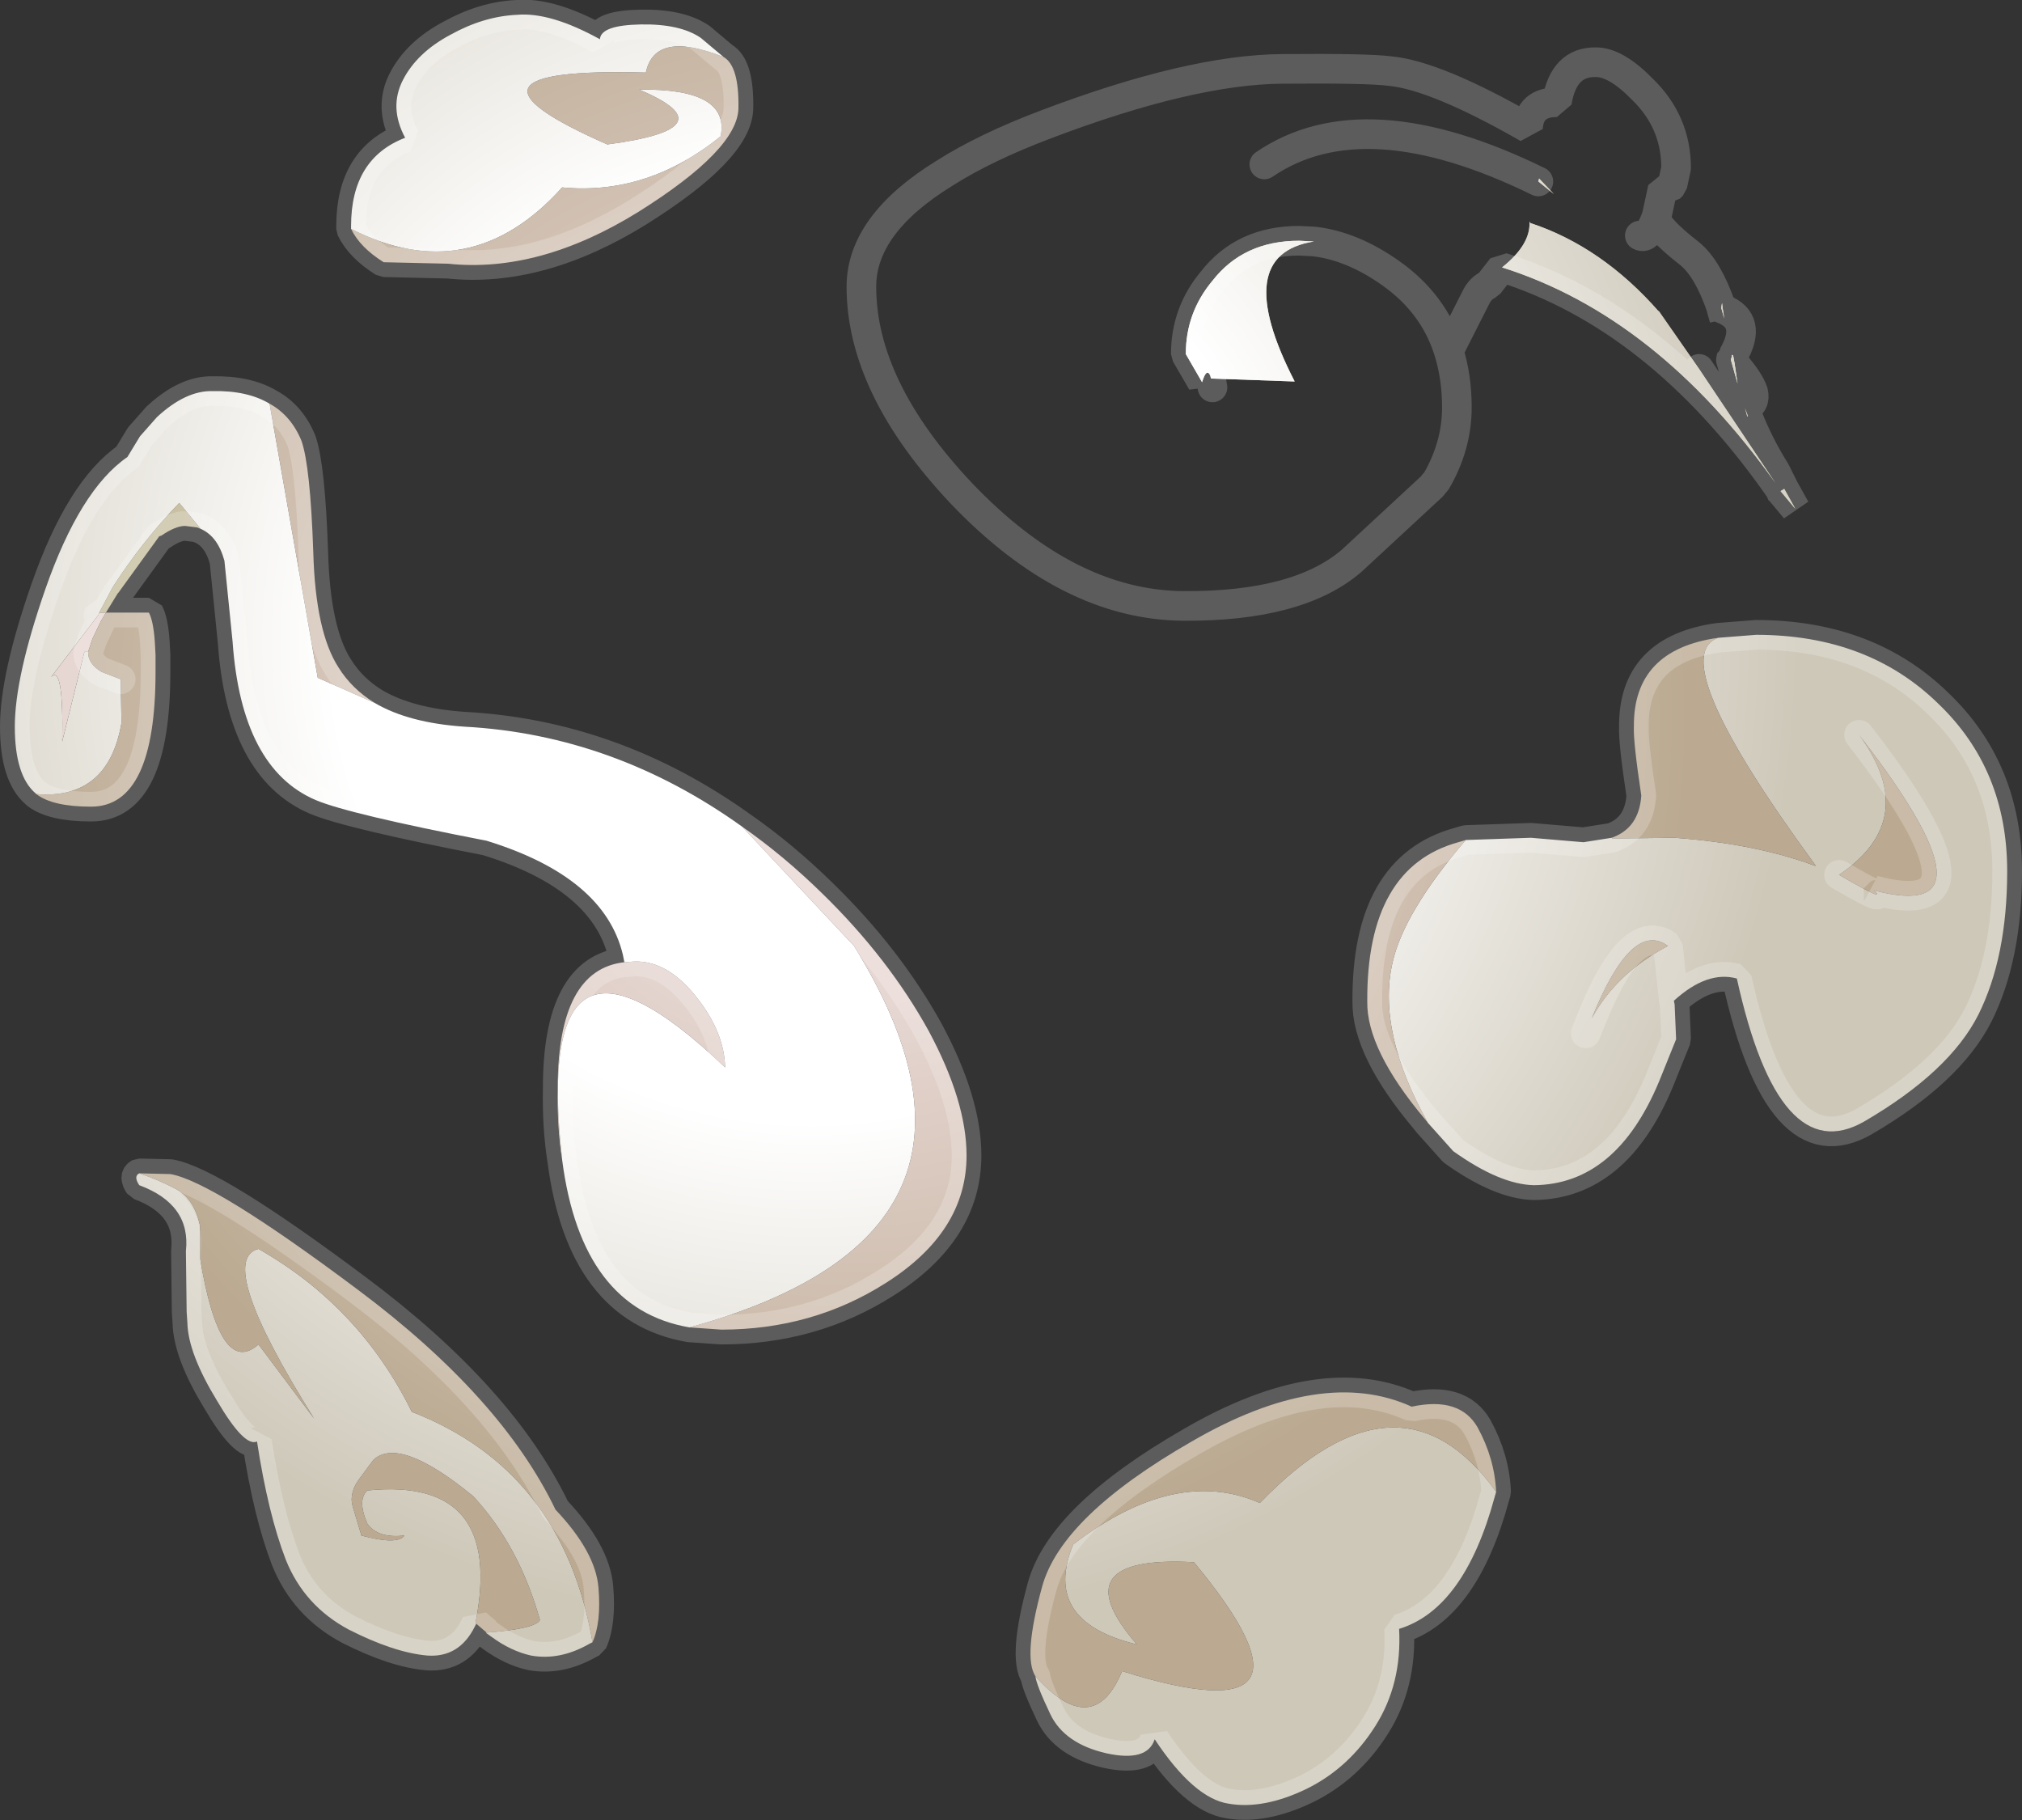 <?xml version="1.0" encoding="UTF-8" standalone="no"?>
<svg xmlns:ffdec="https://www.free-decompiler.com/flash" xmlns:xlink="http://www.w3.org/1999/xlink" ffdec:objectType="shape" height="122.85px" width="136.5px" xmlns="http://www.w3.org/2000/svg">
  <rect width="100%" height="100%" fill="#333333" stroke="none"/>
  <g transform="matrix(1.0, 0.0, 0.0, 1.0, 1.0, 1.0)">
    <path d="M116.0 23.0 L116.1 23.55 116.0 23.4 116.1 23.55 116.3 24.9 116.0 23.4 115.9 23.1 115.9 22.95 116.0 23.0 115.9 23.1 116.0 23.0" fill="#ffffff" fill-rule="evenodd" stroke="none"/>
    <path d="M115.2 19.8 L115.2 19.75 115.25 19.45 115.3 19.85 115.2 19.8 115.3 19.85 115.4 20.5 115.2 19.8 M115.9 23.1 L116.0 23.4 115.85 23.3 116.0 23.4 116.3 24.9 115.85 23.3 115.85 23.25 115.9 23.1 M4.95 43.0 L4.7 43.0 3.2 49.05 Q3.3 43.8 2.45 44.7 L5.65 40.5 5.7 40.35 6.15 40.35 5.8 40.95 5.25 42.1 4.95 43.0" fill="#e7d7d3" fill-rule="evenodd" stroke="none"/>
    <path d="M102.85 11.25 L102.9 11.05 103.9 12.1 102.85 11.25 M100.4 17.05 Q102.35 15.5 102.25 13.95 L102.3 14.05 Q107.15 15.65 111.0 20.05 L110.95 19.95 113.7 23.9 118.85 31.6 Q110.85 20.35 100.4 17.05 M119.45 32.0 L120.2 33.35 119.2 32.15 119.45 32.0 M80.75 24.55 L80.7 24.35 Q80.45 23.8 80.15 24.8 L79.05 22.9 Q79.05 20.1 80.85 17.95 82.95 15.25 86.7 15.25 L87.7 15.3 Q82.0 16.2 86.4 24.75 L80.75 24.55 M12.55 34.7 L12.3 34.6 11.5 34.5 Q10.85 34.5 9.9 35.15 L9.75 35.2 7.0 39.0 6.95 39.05 6.15 40.35 5.7 40.35 6.6 38.65 Q8.55 35.6 11.1 32.95 L12.55 34.7" fill="url(#gradient0)" fill-rule="evenodd" stroke="none"/>
    <path d="M95.4 74.8 L95.2 74.55 Q91.25 69.85 91.3 66.6 91.25 57.55 97.45 55.85 L97.95 55.7 Q93.75 60.6 93.0 64.0 91.95 68.65 95.4 74.8 M107.8 55.55 Q109.65 54.9 109.8 52.7 109.25 49.05 109.3 48.05 109.25 42.85 115.0 42.05 111.25 43.35 121.55 57.4 L121.55 57.45 Q117.55 55.95 112.05 55.55 L107.85 55.6 107.8 55.55 M111.6 62.85 Q108.1 64.7 106.45 67.75 109.15 61.05 111.6 62.85 M68.9 112.15 Q68.05 110.85 69.35 106.1 70.65 101.35 79.45 96.3 88.25 91.2 94.3 93.95 97.55 93.25 98.75 95.35 99.9 97.45 100.0 99.7 93.5 90.65 84.05 100.45 78.35 97.95 71.45 103.25 69.3 108.45 75.75 110.0 70.5 103.95 79.6 104.45 89.55 116.45 74.75 111.8 72.8 116.5 68.9 112.15 M124.5 48.6 Q134.45 61.45 125.5 59.1 126.5 60.0 123.15 58.05 128.7 54.3 124.5 48.6 M22.7 14.45 Q30.75 18.55 36.95 11.65 42.7 12.2 47.65 8.2 48.3 4.95 42.15 5.05 48.35 7.65 40.0 8.75 28.05 3.5 42.6 3.9 43.2 1.0 47.85 2.85 48.9 3.45 48.85 6.3 48.8 9.1 42.1 13.3 35.4 17.45 29.25 16.8 L24.9 16.7 Q23.3 15.7 22.7 14.45 M17.2 26.25 Q18.65 27.05 19.35 28.75 19.95 30.45 20.15 36.3 20.3 41.65 21.85 44.05 22.75 45.5 24.3 46.45 L20.45 44.75 17.2 26.25 M49.1 54.8 Q51.9 56.75 54.55 59.35 59.0 63.7 61.7 68.6 64.25 73.35 64.25 77.0 64.25 82.15 58.8 85.6 53.85 88.75 47.7 88.75 L45.55 88.6 Q68.7 82.25 56.65 62.85 L49.1 54.8 M36.95 77.3 Q36.6 75.1 36.65 72.45 36.65 64.45 41.15 63.95 L41.85 63.9 Q44.1 63.85 46.05 66.35 47.9 68.7 47.95 71.05 34.85 58.55 36.95 77.3 M6.15 40.35 L9.05 40.35 Q9.35 40.9 9.45 42.3 L9.5 43.2 9.5 44.35 Q9.5 53.45 5.15 53.45 2.55 53.45 1.45 52.6 6.3 53.0 7.2 47.8 L7.15 44.85 5.85 44.35 Q4.95 43.8 4.95 43.05 L4.95 43.0 5.25 42.1 5.8 40.95 6.15 40.35 M39.0 109.85 Q37.0 98.25 26.8 94.3 23.3 87.2 16.45 83.3 13.5 84.05 20.2 94.75 L16.45 89.75 Q13.85 92.05 12.5 83.9 L12.5 81.7 Q12.1 79.95 10.95 79.3 9.75 78.65 8.4 78.2 L10.5 78.25 Q13.4 78.75 23.15 86.05 32.85 93.3 36.5 100.9 39.2 103.75 39.4 106.15 39.6 108.5 39.0 109.85 M31.15 108.6 L31.1 108.55 Q33.05 98.7 23.85 99.6 L23.8 99.6 Q23.1 100.25 23.8 101.85 24.5 102.85 26.3 102.65 25.85 103.3 23.4 102.65 L22.8 100.65 Q22.55 99.7 23.35 98.7 L24.2 97.55 Q25.95 95.9 30.95 100.0 34.05 103.35 35.45 108.35 35.15 108.95 31.85 109.2 L31.15 108.6" fill="url(#gradient1)" fill-rule="evenodd" stroke="none"/>
    <path d="M62.75 10.7 Q65.5 8.95 69.6 7.4 79.35 3.7 85.55 3.65 91.35 3.6 92.85 3.8 95.95 4.1 102.15 7.65 102.25 5.9 104.1 5.9 104.55 3.15 106.75 3.2 108.1 3.2 109.9 5.05 112.15 7.25 112.15 10.35 L111.9 11.5 111.7 11.7 111.25 11.7 110.85 13.55 110.8 13.7 Q110.25 15.2 109.7 14.9 110.25 15.2 110.8 13.7 L110.85 13.55 111.25 11.7 111.7 11.7 111.9 11.5 112.15 10.35 Q112.15 7.25 109.9 5.05 108.1 3.2 106.75 3.2 104.55 3.15 104.1 5.9 102.25 5.9 102.15 7.65 95.95 4.1 92.85 3.8 91.35 3.6 85.55 3.65 79.35 3.7 69.6 7.4 65.5 8.95 62.75 10.7 55.9 21.9 64.45 28.45 72.45 37.25 82.4 36.35 91.95 35.45 95.7 31.8 91.95 35.45 82.4 36.35 72.45 37.25 64.45 28.45 55.9 21.9 62.75 10.7 57.15 14.15 57.15 18.35 57.15 25.15 63.9 32.3 71.1 39.85 78.9 39.9 86.65 39.95 90.25 36.85 L95.7 31.8 90.25 36.85 Q86.65 39.95 78.9 39.9 71.1 39.85 63.9 32.3 57.15 25.15 57.15 18.35 57.15 14.15 62.75 10.7 M102.85 11.25 L103.9 12.1 102.9 11.05 102.85 11.25 Q91.1 5.5 84.35 10.1 91.1 5.5 102.85 11.25 M113.7 23.9 L110.95 19.95 111.0 20.05 Q107.15 15.65 102.3 14.05 L102.25 13.95 Q102.35 15.5 100.4 17.05 110.85 20.35 118.85 31.6 L113.7 23.9 M115.3 19.85 L115.25 19.45 115.2 19.75 115.2 19.8 115.4 20.5 115.3 19.85 Q117.35 20.65 116.0 23.0 117.35 20.65 115.3 19.85 M116.1 23.55 L116.0 23.0 115.9 22.95 115.9 23.1 115.85 23.25 115.85 23.3 116.3 24.9 116.1 23.55 Q117.1 24.7 117.35 25.45 117.55 26.25 116.8 26.55 117.55 26.25 117.35 25.45 117.1 24.7 116.1 23.55 M117.0 27.1 L116.8 26.55 116.95 27.1 117.0 27.1 117.0 27.15 Q117.75 29.05 118.85 30.8 L119.45 32.0 118.85 30.8 Q117.75 29.05 117.0 27.15 L117.0 27.1 M119.2 32.15 L120.2 33.35 119.45 32.0 119.2 32.15 119.2 32.1 119.3 32.35 119.2 32.15 119.3 32.35 119.2 32.1 119.2 32.15 M100.4 17.05 L99.5 18.2 Q98.95 18.45 98.65 19.05 L96.8 22.7 Q95.8 19.5 92.9 17.45 90.3 15.6 87.7 15.3 90.3 15.6 92.9 17.45 95.8 19.5 96.8 22.7 L98.65 19.05 Q98.95 18.45 99.5 18.2 L100.4 17.05 M110.8 13.7 Q110.8 14.35 113.1 16.15 114.3 17.15 115.2 19.75 114.3 17.15 113.1 16.15 110.8 14.35 110.8 13.7 M87.7 15.3 L86.7 15.25 Q82.95 15.25 80.85 17.95 79.05 20.1 79.05 22.9 L80.15 24.8 Q80.45 23.8 80.7 24.35 L80.75 24.55 86.4 24.75 Q82.0 16.2 87.7 15.3 M95.7 31.8 L95.8 31.65 95.95 31.5 Q97.35 29.1 97.35 26.5 97.35 24.45 96.8 22.7 97.35 24.45 97.35 26.5 97.35 29.1 95.95 31.5 L95.8 31.65 95.7 31.8 M80.85 25.15 L80.75 24.55 80.85 25.15 M118.85 31.6 L119.2 32.1 118.85 31.6 M115.0 42.05 L117.55 41.85 Q125.1 41.85 129.85 46.5 134.5 50.95 134.5 57.8 134.5 63.6 132.55 67.5 130.6 71.35 124.85 74.7 119.1 78.0 116.25 65.05 114.25 64.5 112.0 66.55 L112.05 66.8 112.15 69.15 111.0 72.0 Q108.1 78.95 102.55 79.0 100.25 78.95 97.1 76.7 L95.4 74.8 Q91.95 68.65 93.0 64.0 93.75 60.6 97.95 55.7 L102.35 55.55 105.9 55.85 107.8 55.55 107.85 55.6 112.05 55.55 Q117.55 55.95 121.55 57.45 L121.55 57.4 Q111.25 43.35 115.0 42.05 M111.6 62.85 L112.0 66.55 111.6 62.85 Q109.15 61.05 106.45 67.75 L106.05 68.75 106.45 67.75 Q108.1 64.7 111.6 62.85 M100.0 99.7 L99.9 100.05 Q97.85 107.6 93.45 108.95 93.65 112.65 91.85 115.5 90.05 118.35 87.2 119.75 84.3 121.15 81.95 120.75 79.6 120.4 76.95 116.4 76.45 117.95 73.7 117.35 70.85 116.7 69.9 114.7 68.95 112.7 68.9 112.15 72.8 116.5 74.75 111.8 89.55 116.45 79.6 104.45 70.5 103.95 75.75 110.0 69.3 108.45 71.45 103.25 78.35 97.95 84.05 100.45 93.5 90.65 100.0 99.7 M123.15 58.05 Q126.5 60.0 125.5 59.1 134.45 61.45 124.5 48.6 128.7 54.3 123.15 58.05 M47.85 2.85 Q43.2 1.0 42.6 3.9 28.05 3.5 40.0 8.75 48.35 7.65 42.15 5.05 48.3 4.95 47.65 8.2 42.7 12.2 36.95 11.65 30.75 18.55 22.7 14.45 L22.7 14.25 Q22.7 9.7 26.35 8.3 25.25 6.25 26.2 4.4 27.15 2.55 29.4 1.35 31.65 0.1 33.9 0.0 36.15 -0.2 39.5 1.65 39.55 0.7 42.25 0.65 44.9 0.6 46.3 1.55 L47.85 2.85 M1.45 52.6 L1.4 52.55 Q0.0 51.35 0.0 48.05 0.0 44.7 2.05 38.8 4.4 32.05 7.6 29.85 L8.45 28.45 9.6 27.15 Q11.55 25.35 13.35 25.4 15.7 25.35 17.2 26.25 L20.45 44.75 24.3 46.45 Q26.6 47.8 30.35 48.05 40.45 48.6 49.1 54.8 L56.65 62.85 Q68.7 82.25 45.55 88.6 38.25 87.35 36.95 77.3 34.85 58.55 47.95 71.05 47.9 68.7 46.05 66.35 44.1 63.85 41.85 63.9 L41.15 63.95 41.05 63.45 Q39.8 58.2 31.85 55.75 22.55 53.95 20.3 53.0 15.3 50.85 14.7 42.3 L14.15 36.85 Q13.7 35.2 12.55 34.7 L11.1 32.95 Q8.55 35.6 6.6 38.65 L5.7 40.35 5.65 40.5 2.45 44.7 Q3.3 43.8 3.2 49.05 L4.7 43.0 4.95 43.0 4.95 43.05 Q4.95 43.8 5.85 44.35 L7.15 44.85 7.2 47.8 Q6.3 53.0 1.45 52.6 M8.4 78.2 Q9.75 78.65 10.95 79.3 12.1 79.95 12.5 81.7 L12.5 83.9 Q13.85 92.05 16.45 89.75 L20.2 94.75 Q13.5 84.05 16.45 83.3 23.3 87.2 26.8 94.3 37.0 98.25 39.0 109.85 L38.8 109.95 Q36.8 111.1 34.85 110.75 33.5 110.45 32.2 109.5 L31.85 109.25 31.8 109.2 31.85 109.2 Q35.15 108.95 35.45 108.35 34.05 103.35 30.95 100.0 25.95 95.9 24.2 97.55 L23.35 98.7 Q22.55 99.7 22.8 100.65 L23.4 102.65 Q25.85 103.3 26.3 102.65 24.5 102.85 23.8 101.85 23.1 100.25 23.8 99.6 L23.85 99.6 Q33.05 98.7 31.1 108.55 L31.15 108.6 31.05 108.8 Q30.0 110.9 27.85 110.75 25.6 110.55 22.55 109.0 19.55 107.4 18.3 104.3 17.1 101.2 16.35 96.3 15.5 96.7 13.65 93.55 11.7 90.35 11.65 88.3 L11.6 87.55 11.55 83.45 Q11.9 80.3 8.4 79.0 8.0 78.4 8.4 78.2 M31.85 109.25 L31.85 109.2 31.85 109.25" fill="url(#gradient2)" fill-rule="evenodd" stroke="none"/>
    <path d="M116.8 26.55 L117.0 27.1 116.95 27.1 116.8 26.55" fill="url(#gradient3)" fill-rule="evenodd" stroke="none"/>
    <path d="M109.7 14.9 Q110.25 15.2 110.8 13.7 L110.85 13.55 111.25 11.7 111.7 11.7 111.9 11.5 112.15 10.35 Q112.15 7.25 109.9 5.05 108.1 3.2 106.75 3.2 104.55 3.15 104.1 5.9 102.25 5.9 102.15 7.65 95.95 4.1 92.85 3.8 91.35 3.6 85.55 3.65 79.35 3.7 69.6 7.4 65.5 8.95 62.75 10.7 57.15 14.15 57.15 18.35 57.15 25.15 63.9 32.3 71.1 39.85 78.9 39.9 86.65 39.95 90.25 36.85 L95.7 31.8 95.8 31.65 95.95 31.5 Q97.35 29.1 97.35 26.5 97.35 24.45 96.8 22.7 L98.65 19.05 Q98.95 18.45 99.5 18.2 L100.4 17.05 Q110.85 20.35 118.85 31.6 L113.7 23.9 M102.85 11.25 Q91.1 5.5 84.35 10.1 M115.3 19.85 L115.25 19.45 115.2 19.75 115.2 19.8 115.3 19.85 Q117.35 20.65 116.0 23.0 L116.1 23.55 Q117.1 24.7 117.35 25.45 117.55 26.25 116.8 26.55 L117.0 27.1 117.0 27.15 Q117.75 29.05 118.85 30.8 L119.45 32.0 120.2 33.35 119.2 32.15 119.3 32.35 119.2 32.1 119.2 32.15 119.45 32.0 M115.3 19.85 L115.4 20.5 115.2 19.8 M116.0 23.0 L115.9 23.1 116.0 23.4 116.1 23.55 116.3 24.9 115.85 23.3 115.85 23.25 115.9 23.1 115.9 22.95 116.0 23.0 M115.85 23.3 L116.0 23.4 116.3 24.9 M115.2 19.75 Q114.3 17.15 113.1 16.15 110.8 14.35 110.8 13.7 M87.7 15.3 Q90.3 15.6 92.9 17.45 95.8 19.5 96.8 22.7 M80.75 24.55 L80.7 24.35 Q80.45 23.8 80.15 24.8 L79.05 22.9 Q79.05 20.1 80.85 17.95 82.95 15.25 86.7 15.25 L87.7 15.3 M80.75 24.55 L80.85 25.15 M116.8 26.55 L116.95 27.1 117.0 27.1 M119.2 32.1 L118.85 31.6 M115.0 42.05 L117.55 41.85 Q125.1 41.85 129.85 46.5 134.5 50.95 134.5 57.8 134.5 63.6 132.55 67.5 130.6 71.35 124.85 74.7 119.1 78.0 116.25 65.05 114.25 64.5 112.0 66.55 L112.05 66.8 112.15 69.15 111.0 72.0 Q108.1 78.95 102.55 79.0 100.25 78.95 97.1 76.7 L95.4 74.8 95.2 74.55 Q91.25 69.85 91.3 66.6 91.25 57.55 97.45 55.85 L97.95 55.7 102.35 55.55 105.9 55.85 107.8 55.55 Q109.65 54.9 109.8 52.7 109.25 49.05 109.3 48.05 109.25 42.85 115.0 42.05 M106.45 67.75 L106.05 68.75 M112.0 66.55 L111.6 62.85 Q109.15 61.05 106.45 67.75 M123.15 58.05 Q126.5 60.0 125.5 59.1 134.45 61.45 124.5 48.6 M1.45 52.6 L1.4 52.55 Q0.0 51.35 0.0 48.05 0.0 44.7 2.05 38.8 4.4 32.05 7.6 29.85 L8.45 28.45 9.6 27.15 Q11.55 25.35 13.35 25.4 15.7 25.35 17.2 26.25 18.65 27.05 19.35 28.75 19.95 30.45 20.15 36.3 20.3 41.65 21.85 44.05 22.75 45.5 24.3 46.45 26.6 47.8 30.35 48.05 40.45 48.6 49.1 54.8 51.9 56.75 54.55 59.35 59.0 63.7 61.7 68.6 64.25 73.35 64.25 77.0 64.25 82.15 58.8 85.6 53.85 88.75 47.7 88.75 L45.55 88.6 Q38.25 87.35 36.95 77.3 36.6 75.1 36.65 72.45 36.65 64.45 41.15 63.95 L41.05 63.45 Q39.8 58.2 31.85 55.75 22.55 53.95 20.3 53.0 15.3 50.85 14.7 42.3 L14.15 36.85 Q13.7 35.2 12.55 34.7 L12.3 34.6 11.5 34.5 Q10.85 34.5 9.9 35.15 L10.0 35.15 9.75 35.2 7.0 39.0 6.95 39.05 6.15 40.35 9.05 40.35 Q9.35 40.9 9.45 42.3 L9.5 43.2 9.5 44.35 Q9.5 53.45 5.15 53.45 2.55 53.45 1.45 52.6 M7.15 44.85 L5.85 44.35 Q4.95 43.8 4.95 43.05 L4.95 43.0 5.25 42.1 5.8 40.95 6.15 40.35 5.7 40.35 5.65 40.5 M9.75 35.2 L9.9 35.15 M47.95 71.05 Q47.9 68.7 46.05 66.35 44.1 63.85 41.85 63.9 L41.15 63.95" fill="none" stroke="#ffffff" stroke-linecap="round" stroke-linejoin="bevel" stroke-opacity="0.2" stroke-width="2.0"/>
    <path d="M68.9 112.15 Q68.05 110.85 69.35 106.1 70.65 101.35 79.45 96.3 88.25 91.2 94.3 93.95 97.55 93.25 98.75 95.35 99.9 97.45 100.0 99.7 L99.9 100.05 Q97.85 107.6 93.45 108.95 93.65 112.65 91.85 115.5 90.05 118.35 87.2 119.75 84.3 121.15 81.95 120.75 79.6 120.4 76.95 116.4 76.45 117.95 73.7 117.35 70.85 116.7 69.9 114.7 68.95 112.7 68.9 112.15 M47.85 2.85 L46.3 1.55 Q44.9 0.6 42.25 0.65 39.55 0.7 39.5 1.65 36.15 -0.2 33.9 0.0 31.65 0.1 29.4 1.35 27.15 2.55 26.2 4.4 25.25 6.25 26.35 8.3 22.7 9.7 22.7 14.25 L22.7 14.45 Q23.3 15.7 24.9 16.7 L29.25 16.8 Q35.4 17.45 42.1 13.3 48.8 9.1 48.85 6.3 48.9 3.45 47.85 2.85 M39.0 109.85 Q39.6 108.5 39.4 106.15 39.2 103.75 36.5 100.9 32.85 93.3 23.15 86.05 13.4 78.75 10.5 78.25 L8.4 78.2 Q8.0 78.4 8.4 79.0 11.9 80.3 11.55 83.45 L11.6 87.55 11.65 88.3 Q11.7 90.35 13.65 93.55 15.5 96.7 16.35 96.3 17.1 101.2 18.3 104.3 19.55 107.4 22.55 109.0 25.6 110.55 27.85 110.75 30.0 110.9 31.05 108.8 L31.15 108.6 31.85 109.2 31.85 109.25 32.2 109.5 Q33.5 110.45 34.85 110.75 36.8 111.1 38.8 109.95 L39.0 109.85 Z" fill="none" stroke="#ffffff" stroke-linecap="round" stroke-linejoin="bevel" stroke-opacity="0.2" stroke-width="2.0"/>
  </g>
  <defs>
    <radialGradient cx="0" cy="0" gradientTransform="matrix(0.078, 0.0, 0.0, 0.078, 56.0, 47.5)" gradientUnits="userSpaceOnUse" id="gradient0" r="819.2" spreadMethod="pad">
      <stop offset="0.369" stop-color="#e7d7d3"/>
      <stop offset="0.894" stop-color="#bcb78f"/>
    </radialGradient>
    <radialGradient cx="0" cy="0" gradientTransform="matrix(0.078, 0.0, 0.0, 0.078, 56.0, 47.5)" gradientUnits="userSpaceOnUse" id="gradient1" r="819.2" spreadMethod="pad">
      <stop offset="0.302" stop-color="#e7d7d3"/>
      <stop offset="0.894" stop-color="#bbaa91"/>
    </radialGradient>
    <radialGradient cx="0" cy="0" gradientTransform="matrix(0.097, 0.0, 0.0, 0.097, 53.8, 42.3)" gradientUnits="userSpaceOnUse" id="gradient2" r="819.2" spreadMethod="pad">
      <stop offset="0.408" stop-color="#ffffff"/>
      <stop offset="0.839" stop-color="#cec8b9"/>
    </radialGradient>
    <radialGradient cx="0" cy="0" gradientTransform="matrix(0.016, 0.0, 0.0, 0.016, 109.65, 22.0)" gradientUnits="userSpaceOnUse" id="gradient3" r="819.2" spreadMethod="pad">
      <stop offset="0.369" stop-color="#e7d7d3"/>
      <stop offset="0.894" stop-color="#bcb78f"/>
    </radialGradient>
  </defs>
</svg>
